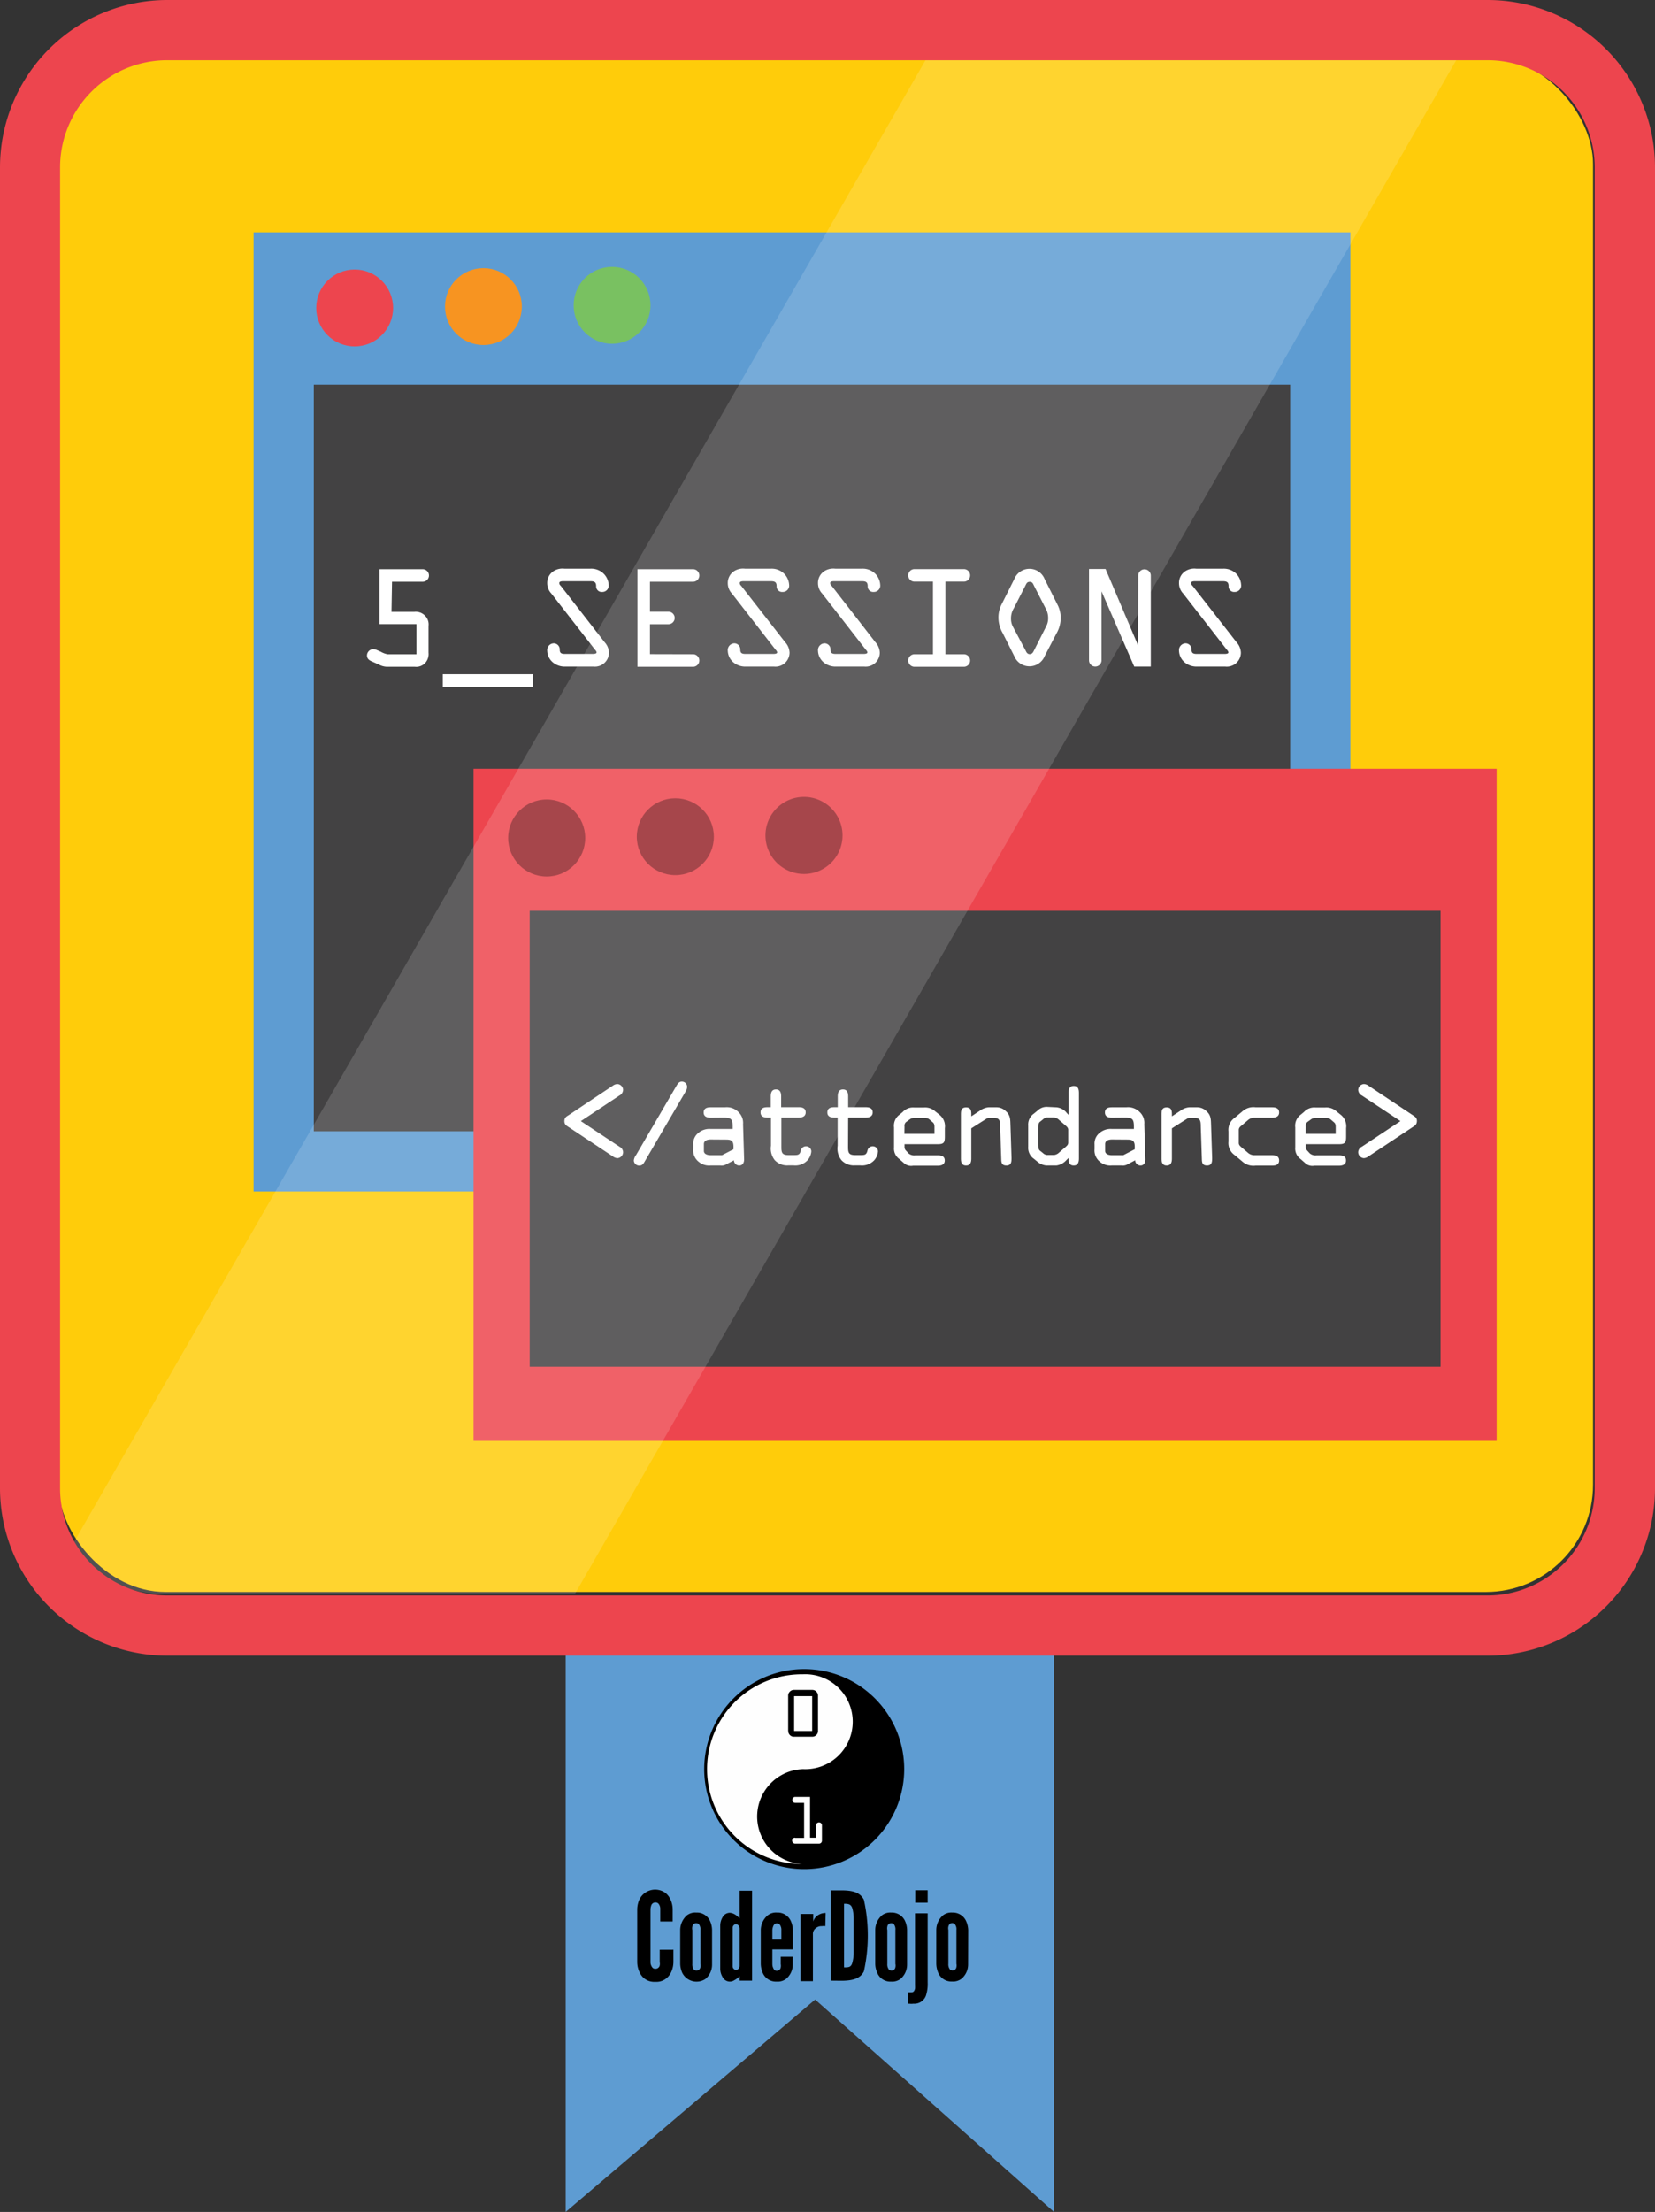 <svg id="Layer_1" data-name="Layer 1" xmlns="http://www.w3.org/2000/svg" viewBox="0 0 155.91 208.29"><rect x="0" y="0" width="155.91" height="208.29" fill="#333333" stroke="none"/><defs><style>.cls-1{fill:#5e9cd2;}.cls-2{fill:#ffcc0a;}.cls-3{fill:#434243;}.cls-4{fill:#ed454e;}.cls-5{fill:#f79421;}.cls-6{fill:#79c161;}.cls-7,.cls-9{fill:#fff;}.cls-8{fill:#97262c;}.cls-9{opacity:0.15;}.cls-10{fill:#fefefe;}</style></defs><title>attendance 5 badge</title><polygon class="cls-1" points="53.29 153.79 53.29 208.29 76.79 188.29 99.29 208.29 99.29 153.79 53.29 153.79"/><rect class="cls-2" x="5.5" y="5.34" width="144.57" height="144.57" rx="10.09" ry="10.09"/><rect class="cls-1" x="23.89" y="21.88" width="103.32" height="90.32"/><rect class="cls-3" x="29.56" y="36.22" width="91.98" height="70.31"/><circle class="cls-4" cx="33.41" cy="29" r="3.62"/><circle class="cls-5" cx="45.54" cy="28.87" r="3.62"/><circle class="cls-6" cx="57.66" cy="28.75" r="3.62"/><path class="cls-7" d="M104.27,91.84h2.17a1.21,1.21,0,0,1,.95.33,1.16,1.16,0,0,1,.37,1V95.7a1.25,1.25,0,0,1-.28.92,1.15,1.15,0,0,1-1,.4h-2.62a1.71,1.71,0,0,1-.78-.21l-.45-.2c-.32-.14-.67-.25-.67-.66a.6.6,0,0,1,.57-.59.85.85,0,0,1,.38.09l.35.15a2,2,0,0,0,.63.24h2.73V93h-3.48V87.83h4.07a.59.59,0,1,1,0,1.18h-2.89Z" transform="translate(-67.39 -34.23)"/><path class="cls-7" d="M117.6,97.72V98.9h-8.5V97.72Z" transform="translate(-67.39 -34.23)"/><path class="cls-7" d="M124.35,94.71a1.53,1.53,0,0,1,.41,1A1.33,1.33,0,0,1,123.28,97h-2.6a1.74,1.74,0,0,1-1.19-.38,1.49,1.49,0,0,1-.55-1.1.64.64,0,0,1,.63-.71.57.57,0,0,1,.55.6c0,.35.19.4.52.4h2.56c.09,0,.39,0,.39-.14s-.17-.27-.21-.34l-4.05-5.21a1.42,1.42,0,0,1-.39-1,1.31,1.31,0,0,1,.63-1.13,1.58,1.58,0,0,1,1-.21H123a1.67,1.67,0,0,1,1.17.39,1.61,1.61,0,0,1,.56,1.12.6.6,0,0,1-.61.68.52.52,0,0,1-.57-.55c0-.4-.2-.46-.57-.46h-2.5c-.13,0-.4,0-.4.17s.13.25.18.32Z" transform="translate(-67.39 -34.23)"/><path class="cls-7" d="M132.68,95.84a.59.59,0,1,1,0,1.18h-5.24V87.83h5.24a.59.59,0,1,1,0,1.18h-4.06v2.82h1.74a.59.59,0,0,1,0,1.18h-1.74v2.82Z" transform="translate(-67.39 -34.23)"/><path class="cls-7" d="M141.36,94.71a1.53,1.53,0,0,1,.41,1A1.33,1.33,0,0,1,140.29,97h-2.6a1.74,1.74,0,0,1-1.19-.38,1.49,1.49,0,0,1-.55-1.1.64.64,0,0,1,.63-.71.57.57,0,0,1,.55.6c0,.35.19.4.52.4h2.56c.09,0,.39,0,.39-.14s-.17-.27-.21-.34l-4.05-5.21a1.42,1.42,0,0,1-.39-1,1.31,1.31,0,0,1,.63-1.13,1.58,1.58,0,0,1,1-.21H140a1.67,1.67,0,0,1,1.17.39,1.61,1.61,0,0,1,.56,1.12.6.6,0,0,1-.61.68.52.52,0,0,1-.57-.55c0-.4-.2-.46-.57-.46h-2.5c-.13,0-.4,0-.4.17s.13.25.18.32Z" transform="translate(-67.39 -34.23)"/><path class="cls-7" d="M149.86,94.71a1.53,1.53,0,0,1,.41,1A1.33,1.33,0,0,1,148.79,97h-2.6a1.74,1.74,0,0,1-1.19-.38,1.49,1.49,0,0,1-.55-1.1.64.64,0,0,1,.63-.71.57.57,0,0,1,.55.6c0,.35.19.4.52.4h2.56c.09,0,.39,0,.39-.14s-.17-.27-.21-.34l-4.05-5.21a1.42,1.42,0,0,1-.39-1,1.31,1.31,0,0,1,.63-1.13,1.58,1.58,0,0,1,1-.21h2.5a1.67,1.67,0,0,1,1.17.39,1.61,1.61,0,0,1,.56,1.12.6.6,0,0,1-.61.68.52.52,0,0,1-.57-.55c0-.4-.2-.46-.57-.46H146c-.13,0-.4,0-.4.17s.13.25.18.32Z" transform="translate(-67.39 -34.23)"/><path class="cls-7" d="M156.45,95.84h1.74a.59.59,0,1,1,0,1.18h-4.65a.59.59,0,0,1,0-1.18h1.74V89h-1.74a.59.59,0,0,1,0-1.18h4.65a.59.59,0,1,1,0,1.18h-1.74Z" transform="translate(-67.39 -34.23)"/><path class="cls-7" d="M167,91.15a2.68,2.68,0,0,1,.31,1.31,2.89,2.89,0,0,1-.39,1.41L165.81,96a1.55,1.55,0,0,1-2.88,0l-1.09-2.17a2.89,2.89,0,0,1-.39-1.41,2.68,2.68,0,0,1,.31-1.31l1.18-2.35a1.54,1.54,0,0,1,2.86,0Zm-2.21-1.78c-.09-.19-.15-.35-.4-.35s-.31.17-.4.35L162.9,91.5a1.84,1.84,0,0,0-.27,1,1.6,1.6,0,0,0,.2.78L164,95.48c.08.17.17.35.4.35s.32-.19.4-.35l1.13-2.24a1.6,1.6,0,0,0,.2-.78,1.83,1.83,0,0,0-.27-1Z" transform="translate(-67.39 -34.23)"/><path class="cls-7" d="M174.62,88.43a.59.59,0,1,1,1.18,0V97h-1.56l-3.08-7.09h0v6.5a.59.59,0,1,1-1.18,0v-8.6h1.56L174.6,95h0Z" transform="translate(-67.39 -34.23)"/><path class="cls-7" d="M183.88,94.71a1.53,1.53,0,0,1,.41,1A1.33,1.33,0,0,1,182.8,97h-2.6a1.74,1.74,0,0,1-1.19-.38,1.49,1.49,0,0,1-.55-1.1.64.64,0,0,1,.63-.71.57.57,0,0,1,.55.6c0,.35.19.4.52.4h2.56c.09,0,.39,0,.39-.14s-.17-.27-.21-.34l-4.05-5.21a1.42,1.42,0,0,1-.39-1,1.31,1.31,0,0,1,.63-1.13,1.58,1.58,0,0,1,1-.21h2.5a1.68,1.68,0,0,1,1.17.39,1.61,1.61,0,0,1,.55,1.12.6.6,0,0,1-.61.68.52.52,0,0,1-.57-.55c0-.4-.2-.46-.57-.46H180c-.13,0-.4,0-.4.17s.13.25.18.32Z" transform="translate(-67.39 -34.23)"/><rect class="cls-4" x="44.61" y="72.39" width="96.38" height="63.29"/><rect class="cls-3" x="49.9" y="85.77" width="85.81" height="42.93"/><circle class="cls-8" cx="51.5" cy="78.91" r="3.63"/><ellipse class="cls-8" cx="63.62" cy="78.79" rx="3.63" ry="3.62"/><path class="cls-8" d="M146.76,112.89a3.63,3.63,0,1,1-3.62-3.62A3.63,3.63,0,0,1,146.76,112.89Z" transform="translate(-67.39 -34.23)"/><path class="cls-7" d="M125.75,142.21a.6.6,0,0,1,.34.52.57.57,0,0,1-.53.56.79.79,0,0,1-.44-.17l-4.18-2.77c-.22-.14-.38-.25-.38-.55s.15-.41.38-.55l4.19-2.79a.77.77,0,0,1,.42-.15.57.57,0,0,1,.54.55.64.64,0,0,1-.36.54l-3.62,2.4Z" transform="translate(-67.39 -34.23)"/><path class="cls-7" d="M128.11,143.63c-.12.21-.24.36-.5.36a.51.51,0,0,1-.51-.48,1.06,1.06,0,0,1,.22-.53l3.8-6.51c.12-.2.24-.39.5-.39a.49.49,0,0,1,.5.48.79.79,0,0,1-.11.4Z" transform="translate(-67.39 -34.23)"/><path class="cls-7" d="M134.35,139.48c-.28,0-.67-.06-.67-.49s.35-.49.67-.49h1.34a1.54,1.54,0,0,1,1.26.44,1.41,1.41,0,0,1,.44,1.16l.1,3.31c0,.29-.13.57-.46.57a.5.5,0,0,1-.5-.49l-.67.35a.88.88,0,0,1-.6.14h-.94a1.52,1.52,0,0,1-1.11-.35,1.36,1.36,0,0,1-.51-1.2V142a1.27,1.27,0,0,1,.48-1.09,1.6,1.6,0,0,1,1.14-.37h2.09v-.22c0-.73-.16-.85-.86-.85Zm0,2.05c-.26,0-.65.07-.65.43v.65c0,.33.4.4.63.4h1.08l1.08-.56v-.21c0-.54-.15-.7-.69-.7Z" transform="translate(-67.39 -34.23)"/><path class="cls-7" d="M141,142.14c0,.55,0,.86.65.86h.5c.4,0,.58,0,.68-.43a.5.5,0,0,1,.49-.4.49.49,0,0,1,.5.49,1.45,1.45,0,0,1-.34.81,1.58,1.58,0,0,1-1.34.5h-.5a1.59,1.59,0,0,1-1.26-.49,1.76,1.76,0,0,1-.36-1.36v-2.65h-.31c-.29,0-.67-.06-.67-.49s.35-.49.67-.49H140v-1c0-.33.07-.67.49-.67s.49.34.49.67v1h1.64c.33,0,.67.07.67.49s-.39.49-.67.49H141Z" transform="translate(-67.39 -34.23)"/><path class="cls-7" d="M147.28,142.14c0,.55,0,.86.65.86h.5c.4,0,.58,0,.68-.43a.5.5,0,0,1,.49-.4.49.49,0,0,1,.5.49,1.45,1.45,0,0,1-.34.81,1.58,1.58,0,0,1-1.34.5h-.5a1.59,1.59,0,0,1-1.26-.49,1.76,1.76,0,0,1-.36-1.36v-2.65H146c-.29,0-.67-.06-.67-.49s.35-.49.67-.49h.31v-1c0-.33.07-.67.49-.67s.49.34.49.67v1h1.64c.33,0,.67.07.67.49s-.39.49-.67.49h-1.64Z" transform="translate(-67.39 -34.23)"/><path class="cls-7" d="M153.4,144a1,1,0,0,1-.87-.26l-.42-.37a1.21,1.21,0,0,1-.5-1.1v-1.88a1.29,1.29,0,0,1,.48-1.17l.35-.29a1.31,1.31,0,0,1,1.08-.41h.89a1.4,1.4,0,0,1,1.08.36l.4.32a1.38,1.38,0,0,1,.51,1.27v.78c0,.56-.09.72-.67.72h-3.13v.33a.48.48,0,0,0,.14.28l.24.26a.82.82,0,0,0,.65.18h2.09c.33,0,.67.07.67.49s-.39.49-.67.49Zm-.81-3h2.83v-.59c0-.18,0-.33-.12-.46l-.38-.33a.69.69,0,0,0-.47-.12h-.82a.79.79,0,0,0-.5.11l-.33.24a.44.44,0,0,0-.2.45Z" transform="translate(-67.39 -34.23)"/><path class="cls-7" d="M158.89,140.48v2.83c0,.34-.07.67-.49.67s-.49-.33-.49-.67v-4.08c0-.36,0-.72.49-.72s.49.37.49.71v.13l.79-.52a1.61,1.61,0,0,1,.84-.33h.72a1.23,1.23,0,0,1,.9.36c.44.38.42.79.44,1.32l.1,3.07c0,.35,0,.73-.48.73s-.48-.33-.49-.66l-.1-3c0-.6-.07-.83-.66-.83h-.33a.59.59,0,0,0-.31.09Z" transform="translate(-67.39 -34.23)"/><path class="cls-7" d="M166.89,138.5a1.39,1.39,0,0,1,1,.54l.16.17v-2.05c0-.33.07-.67.49-.67s.49.33.49.67v6.14c0,.33-.07.68-.49.68s-.49-.33-.49-.65v-.06l-.21.21a1.55,1.55,0,0,1-.93.5h-.95a1.5,1.5,0,0,1-.83-.35l-.34-.28a1.26,1.26,0,0,1-.54-1.13v-2a1.26,1.26,0,0,1,.54-1.13l.34-.28a1.22,1.22,0,0,1,.93-.35Zm-1.7,3.33c0,.27,0,.62.15.74l.29.23a.65.65,0,0,0,.37.19h.69a.81.81,0,0,0,.48-.24l.56-.48c.14-.12.29-.24.29-.43v-1.23c0-.18-.14-.3-.29-.43l-.56-.48a.81.81,0,0,0-.48-.24H166a.65.65,0,0,0-.37.19l-.29.23c-.15.12-.15.47-.15.74Z" transform="translate(-67.39 -34.23)"/><path class="cls-7" d="M172.15,139.48c-.28,0-.67-.06-.67-.49s.35-.49.67-.49h1.34a1.54,1.54,0,0,1,1.26.44,1.41,1.41,0,0,1,.44,1.16l.1,3.31c0,.29-.13.57-.46.57a.5.5,0,0,1-.5-.49l-.67.35a.88.88,0,0,1-.6.14h-.94a1.52,1.52,0,0,1-1.11-.35,1.36,1.36,0,0,1-.51-1.2V142a1.27,1.27,0,0,1,.48-1.09,1.6,1.6,0,0,1,1.14-.37h2.09v-.22c0-.73-.16-.85-.86-.85Zm0,2.05c-.26,0-.65.07-.65.43v.65c0,.33.4.4.63.4h1.08l1.08-.56v-.21c0-.54-.15-.7-.69-.7Z" transform="translate(-67.39 -34.23)"/><path class="cls-7" d="M177.79,140.48v2.83c0,.34-.07.67-.49.67s-.49-.33-.49-.67v-4.08c0-.36,0-.72.49-.72s.49.37.49.71v.13l.79-.52a1.61,1.61,0,0,1,.84-.33h.72a1.23,1.23,0,0,1,.9.36c.44.38.42.79.44,1.32l.1,3.07c0,.35,0,.73-.48.73s-.48-.33-.49-.66l-.1-3c0-.6-.07-.83-.66-.83h-.33a.59.59,0,0,0-.31.09Z" transform="translate(-67.39 -34.23)"/><path class="cls-7" d="M183.12,140.77a1.38,1.38,0,0,1,.58-1.28l.72-.6a1.55,1.55,0,0,1,1.26-.39h1.54c.33,0,.67.07.67.49s-.39.49-.67.49H185.5a.92.92,0,0,0-.56.24l-.59.5c-.15.12-.26.22-.26.42v1.21c0,.19.11.29.26.42l.59.5a.92.92,0,0,0,.56.24h1.72c.28,0,.67.06.67.49s-.35.49-.67.49h-1.54a1.55,1.55,0,0,1-1.26-.39l-.72-.6a1.38,1.38,0,0,1-.58-1.28Z" transform="translate(-67.39 -34.23)"/><path class="cls-7" d="M191.2,144a1,1,0,0,1-.87-.26l-.42-.37a1.21,1.21,0,0,1-.5-1.1v-1.88a1.29,1.29,0,0,1,.48-1.17l.35-.29a1.31,1.31,0,0,1,1.08-.41h.89a1.4,1.4,0,0,1,1.08.36l.4.32a1.38,1.38,0,0,1,.51,1.27v.78c0,.56-.09.72-.67.72h-3.13v.33a.48.48,0,0,0,.14.28l.24.26a.82.82,0,0,0,.65.18h2.09c.33,0,.67.07.67.49s-.39.49-.67.49Zm-.81-3h2.83v-.59c0-.18,0-.33-.12-.46l-.38-.33a.69.69,0,0,0-.47-.12h-.82a.79.79,0,0,0-.5.11l-.33.24a.44.44,0,0,0-.2.45Z" transform="translate(-67.39 -34.23)"/><path class="cls-7" d="M199.32,139.8l-3.62-2.4a.64.64,0,0,1-.36-.54.57.57,0,0,1,.54-.55.77.77,0,0,1,.42.15l4.19,2.79c.22.14.39.26.38.55s-.15.41-.38.55l-4.18,2.77a.79.79,0,0,1-.44.17.57.57,0,0,1-.53-.56.6.6,0,0,1,.34-.52Z" transform="translate(-67.39 -34.23)"/><path class="cls-9" d="M157.1,39.75h-2.44l-80.48,140a10.08,10.08,0,0,0,8.43,4.56h38.95L204.66,39.75Z" transform="translate(-67.39 -34.23)"/><path class="cls-4" d="M217.62,174.38a10.1,10.1,0,0,1-10.09,10.09H83.14a10.1,10.1,0,0,1-10.09-10.09V50A10.1,10.1,0,0,1,83.14,39.9H207.54A10.1,10.1,0,0,1,217.62,50ZM207.54,34.23H83.14A15.77,15.77,0,0,0,67.39,50V174.38a15.78,15.78,0,0,0,15.76,15.76H207.54a15.78,15.78,0,0,0,15.76-15.76V50A15.77,15.77,0,0,0,207.54,34.23Z" transform="translate(-67.39 -34.23)"/><path d="M130.83,217.82V219a2.31,2.31,0,0,1-.21.93,1.6,1.6,0,0,1-.5.63,1.49,1.49,0,0,1-1,.29,1.52,1.52,0,0,1-1-.29,1.57,1.57,0,0,1-.49-.63,2.29,2.29,0,0,1-.21-.93v-5a2.36,2.36,0,0,1,.21-.91,1.65,1.65,0,0,1,2.42-.63,1.64,1.64,0,0,1,.5.63,2.29,2.29,0,0,1,.21.91v1.17h-1.17V214a.73.73,0,0,0-.19-.53.41.41,0,0,0-.29-.09.41.41,0,0,0-.38.31,1.24,1.24,0,0,0-.06.31v5a.8.8,0,0,0,.2.53.33.33,0,0,0,.24.09.4.4,0,0,0,.43-.31.76.76,0,0,0,0-.31v-1.17h1.17Zm3.64,1.38a1.77,1.77,0,0,1-.62,1.38,1.51,1.51,0,0,1-2.19-.58,2.25,2.25,0,0,1-.19-.83V216a1.86,1.86,0,0,1,.63-1.41,1.27,1.27,0,0,1,.87-.26,1.35,1.35,0,0,1,1.32.82,2.14,2.14,0,0,1,.18.81Zm-1.1-3.22a.76.76,0,0,0-.15-.56.37.37,0,0,0-.61.23.78.78,0,0,0,0,.33v3.18a.79.79,0,0,0,.15.54.34.34,0,0,0,.24.09.36.36,0,0,0,.37-.31.71.71,0,0,0,0-.32Zm4.87,4.76h-1.17v-.42a2.26,2.26,0,0,1-.59.43.76.76,0,0,1-.34.08.77.77,0,0,1-.68-.43,1.55,1.55,0,0,1-.22-.81v-4a1.59,1.59,0,0,1,.22-.82.78.78,0,0,1,.68-.42,1.15,1.15,0,0,1,.63.26l.3.25v-2.59h1.17Zm-1.17-4.94a.4.4,0,0,0-.35-.38.35.35,0,0,0-.31.38v3.55a.35.35,0,0,0,.31.38.37.37,0,0,0,.35-.38Zm5,2.67v.73a1.76,1.76,0,0,1-.63,1.38,1.32,1.32,0,0,1-.88.25,1.35,1.35,0,0,1-1.32-.83,2.33,2.33,0,0,1-.18-.83V216a1.84,1.84,0,0,1,.65-1.41,1.26,1.26,0,0,1,.87-.26,1.35,1.35,0,0,1,1.32.82,2.18,2.18,0,0,1,.18.81v1.84h-1.93v1.38a.91.91,0,0,0,.18.54.33.33,0,0,0,.24.09.36.36,0,0,0,.37-.31.83.83,0,0,0,0-.32v-.69h1.09Zm-1.93-1.6H141V216a.81.81,0,0,0-.17-.56.35.35,0,0,0-.25-.09c-.22,0-.31.15-.37.32a1.12,1.12,0,0,0-.06.33v.89Zm5-1.26a1,1,0,0,0-.32,0,.82.82,0,0,0-.59.2.68.68,0,0,0-.26.58v4.4h-1.17v-6.33H144v.71a1.06,1.06,0,0,1,.28-.46,1.26,1.26,0,0,1,.89-.34Zm.51,5.13v-8.5h1c1.16,0,1.78.23,2.12.88a15.52,15.52,0,0,1,0,6.75c-.33.65-1,.88-2.12.88Zm1.25-1.25c.43,0,.67,0,.79-.46a3.68,3.68,0,0,0,.12-.9c0-.4,0-.95,0-1.64s0-1.24,0-1.64a3.73,3.73,0,0,0-.12-.9c-.12-.41-.37-.45-.79-.45v6Zm5.94-.29a1.77,1.77,0,0,1-.62,1.38,1.31,1.31,0,0,1-.88.25,1.33,1.33,0,0,1-1.31-.83,2.21,2.21,0,0,1-.19-.83V216a1.87,1.87,0,0,1,.63-1.41,1.27,1.27,0,0,1,.87-.26,1.36,1.36,0,0,1,1.32.82,2.18,2.18,0,0,1,.18.81Zm-1.1-3.22a.77.77,0,0,0-.15-.56.37.37,0,0,0-.61.23.75.75,0,0,0,0,.33v3.18a.79.79,0,0,0,.15.54.34.34,0,0,0,.24.09.36.36,0,0,0,.37-.31.71.71,0,0,0,0-.32Zm1.87-3.75h1.17v1.17h-1.17Zm1.17,2.17v6.49a3.58,3.58,0,0,1-.16,1.25,1.16,1.16,0,0,1-1.18.77,1.5,1.5,0,0,1-.39,0l-.12,0v-1.07l.11,0,.22,0c.2,0,.29-.16.33-.36a2.44,2.44,0,0,0,0-.3V214.4Zm3.81,4.79a1.77,1.77,0,0,1-.63,1.38,1.32,1.32,0,0,1-.88.25,1.34,1.34,0,0,1-1.31-.83,2.31,2.31,0,0,1-.18-.83V216a1.86,1.86,0,0,1,.63-1.41,1.27,1.27,0,0,1,.87-.26,1.36,1.36,0,0,1,1.32.82,2.22,2.22,0,0,1,.19.81Zm-1.1-3.22a.75.75,0,0,0-.15-.55.36.36,0,0,0-.25-.1c-.22,0-.31.15-.36.33a.71.71,0,0,0,0,.32v3.18a.77.77,0,0,0,.15.54.33.33,0,0,0,.24.09.36.36,0,0,0,.37-.31.74.74,0,0,0,0-.32Z" transform="translate(-67.39 -34.23)"/><path class="cls-10" d="M152.35,200.82a9.24,9.24,0,1,1-9.24-9.24,9.24,9.24,0,0,1,9.24,9.24Z" transform="translate(-67.39 -34.23)"/><path d="M143.15,191.4a9.42,9.42,0,1,1-9.42,9.42,9.42,9.42,0,0,1,9.42-9.42Zm-.09.49h-.13a8.93,8.93,0,0,0,0,17.86,4.47,4.47,0,0,1,.11-8.93,4.47,4.47,0,1,0,0-8.93Z" transform="translate(-67.39 -34.23)"/><path d="M141.64,197.23V193.9a.51.51,0,0,1,.16-.38.51.51,0,0,1,.38-.16h1.74a.5.5,0,0,1,.37.16.52.52,0,0,1,.16.38v3.33a.5.5,0,0,1-.16.38.52.52,0,0,1-.38.16h-1.73a.51.51,0,0,1-.38-.16.52.52,0,0,1-.15-.38Zm2.26,0v-3.28h-1.7v3.28Z" transform="translate(-67.39 -34.23)"/><path class="cls-7" d="M142.28,207.3h.86V204h-.84a.26.26,0,0,1-.19-.08.27.27,0,0,1-.08-.2.26.26,0,0,1,.08-.2.26.26,0,0,1,.19-.08h1.4v3.84h.56v-1.16a.26.26,0,0,1,.08-.19.28.28,0,0,1,.2-.09.27.27,0,0,1,.2.08.28.28,0,0,1,.08.2v1.44a.28.28,0,0,1-.08.2.27.27,0,0,1-.2.08h-2.25a.27.27,0,0,1-.2-.09.27.27,0,0,1-.08-.2.26.26,0,0,1,.08-.19.27.27,0,0,1,.2-.08Z" transform="translate(-67.39 -34.23)"/></svg>